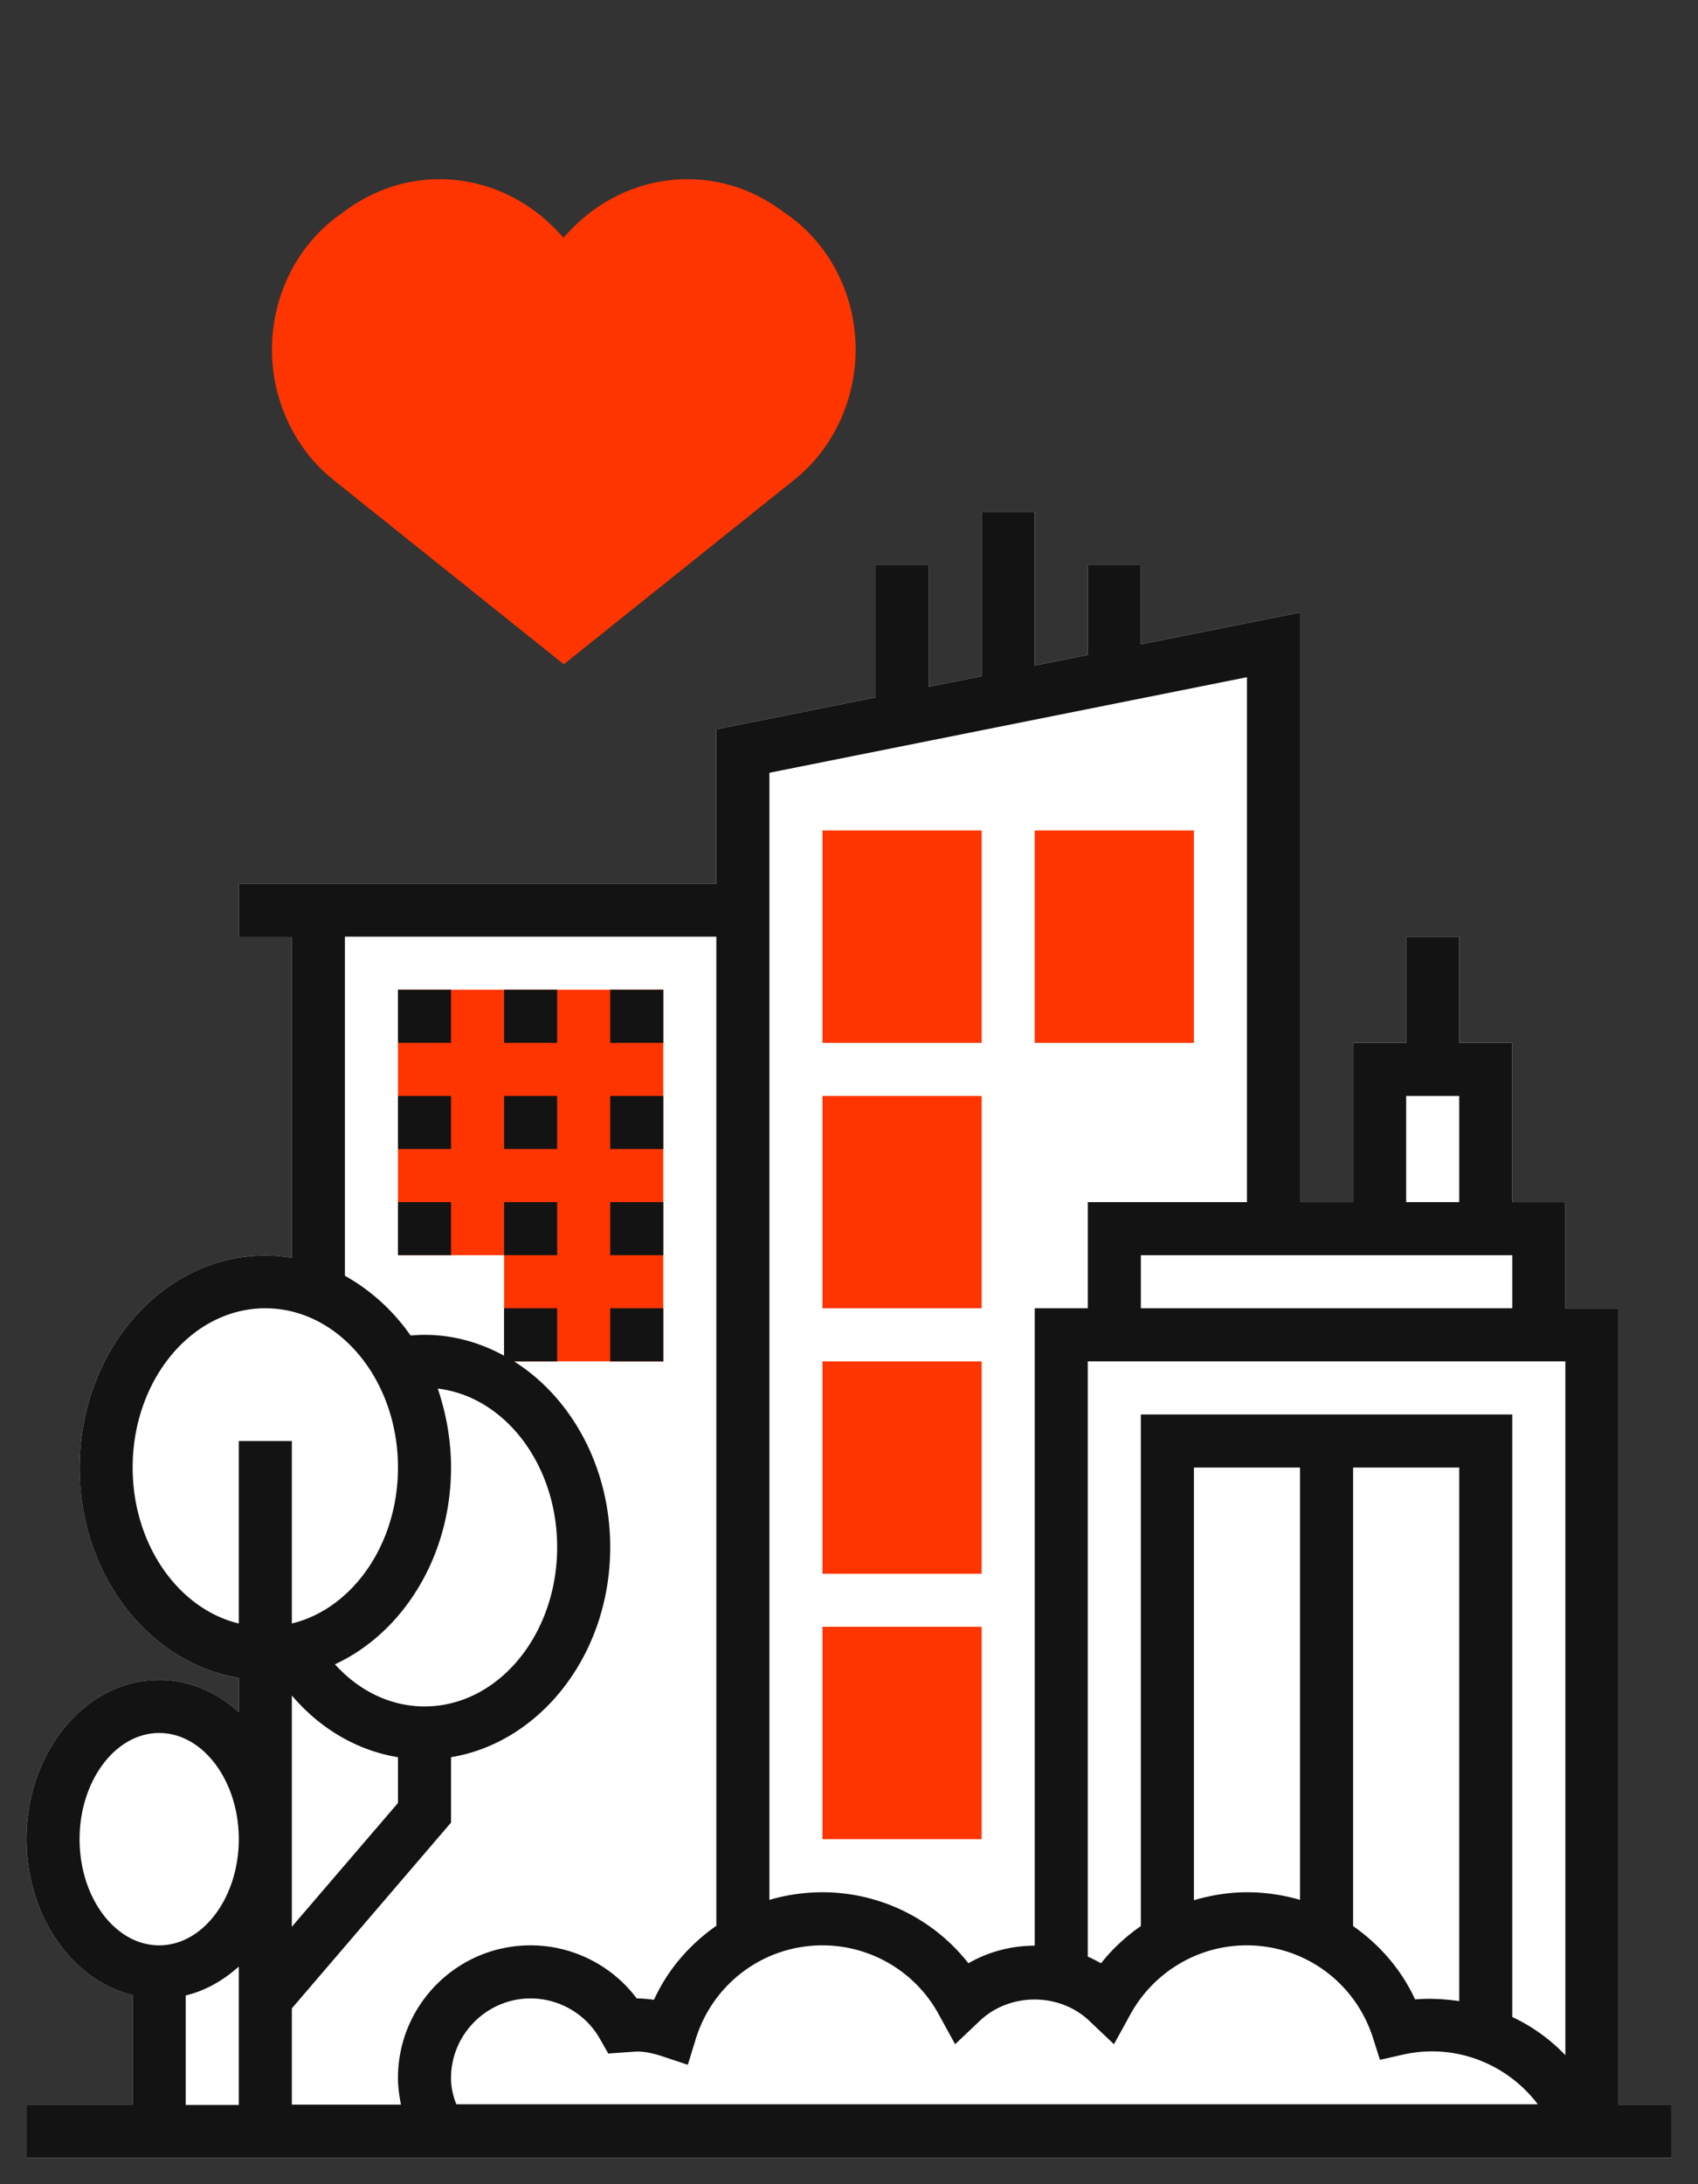 <svg version="1.1" id="Layer_5" xmlns="http://www.w3.org/2000/svg" x="0" y="0" viewBox="0 0 512 658.3" xml:space="preserve"><rect x="0" y="0" width="512" height="658.3" fill="#333333" stroke="none"/><style>.st0{fill:#fff}.st1{fill:#ff3500}.st2{fill:#131313}</style><path class="st0" d="M488 634.3v-240h-16v-32h-16v-48h-16v-32h-16v32h-16v48h-16V184.6l-48 9.6v-23.8h-16v27l-16 3.2v-46.2h-16v49.4l-16 3.2v-36.6h-16v39.8l-48 9.6v46.6H72v16h16v96.7c-2.6-.4-5.3-.7-8-.7-30.9 0-56 28.7-56 64 0 32.2 20.9 58.8 48 63.3V516c-6.7-6.1-15-9.7-24-9.7-22.1 0-40 21.5-40 48 0 23.2 13.8 42.6 32 47v33H8v16h496v-16h-16z"/><path class="st0" d="M136 626.3c0-13.2 10.8-24 24-24 8.6 0 16.7 4.7 20.9 12.2l2.5 4.4 8.6-.6c2.4 0 4.8.5 7.6 1.4l7.8 2.6 2.4-7.8c5.2-16.8 20.6-28.2 38.2-28.2 14.5 0 28 7.9 35 20.7l5 9.1 7.5-7.1c9-8.5 23.9-8.5 32.9 0l7.5 7.1 5-9.1c7.1-12.8 20.5-20.7 35-20.7 17.4 0 32.6 11.1 38 27.6l2.2 6.9 7.1-1.6c15.9-3.5 31.4 3 40.5 15H137.6c-1-2.5-1.6-5.1-1.6-7.9z"/><path class="st0" d="M472 410.3v209.1c-4.6-4.8-10-8.7-16-11.5V426.3H344v154.2c-4.5 3.1-8.6 6.9-12 11.2-1.3-.7-2.6-1.4-4-2V410.3h144z"/><path class="st0" d="M376 570.3c-5.5 0-10.9.9-16 2.4V442.3h32v130.3c-5.1-1.5-10.5-2.3-16-2.3zm32-128h32v160.8c-4.3-.6-8.8-.9-13.3-.5-4.2-9.1-10.8-16.6-18.7-22.1V442.3zm-64-64h112v16H344zm80-48h16v32h-16z"/><path class="st0" d="M376 204.1v158.2h-48v32h-16v192.1c-7 0-13.9 1.8-20 5.3a55.929 55.929 0 00-44-21.4c-5.5 0-10.9.8-16 2.3V232.9l144-28.8zm-272 78.2h112v298.1c-8 5.6-14.6 13.1-18.8 22.3-1.7-.2-3.4-.4-5.2-.4-7.5-10-19.4-16-32-16-22.1 0-40 17.9-40 40 0 2.7.4 5.4.9 8H88v-29l48-56v-19.7c27.1-4.5 48-31.1 48-63.3 0-24.1-11.7-45.1-29-56h13v-16h-16v14.3c-7.3-4-15.4-6.3-24-6.3-1.4 0-2.8.1-4.2.2-5.3-7.6-12.1-13.7-19.8-18V282.3z"/><path class="st0" d="M136 442.3c0-8.4-1.5-16.4-4-23.8 20.2 2.4 36 22.9 36 47.8 0 26.5-17.9 48-40 48-10.1 0-19.7-4.6-27-12.7 20.5-9.5 35-32.5 35-59.3zM88 511c8.6 10.1 19.8 16.6 32 18.6v13.8l-32 37.3V511z"/><path class="st0" d="M40 442.3c0-26.5 17.9-48 40-48s40 21.5 40 48c0 23.2-13.8 42.6-32 47v-55H72v55c-18.2-4.4-32-23.8-32-47z"/><ellipse class="st0" cx="48" cy="554.3" rx="24" ry="32"/><path class="st0" d="M56 601.4c5.9-1.4 11.3-4.5 16-8.7v41.7H56v-33zm128-303.1h16v16h-16v-16zm-32 0h16v16h-16v-16zm-32 0h16v16h-16v-16zm32 32h16v16h-16v-16zm-32 0h16v16h-16v-16zm64 0h16v16h-16v-16zm0 32h16v16h-16v-16zm-64 0h16v16h-16v-16zm32 0h16v16h-16v-16zm32 32h16v16h-16v-16z"/><path class="st1" d="M120 298.3v80h32v32h48v-112h-80zm176 16h-48v-64h48v64zm0 80h-48v-64h48v64zm0 80h-48v-64h48v64zm0 80h-48v-64h48v64zm64-240h-48v-64h48v64z"/><path class="st2" d="M488 634.3v-240h-16v-32h-16v-48h-16v-32h-16v32h-16v48h-16V184.6l-48 9.6v-23.8h-16v27l-16 3.2v-46.2h-16v49.4l-16 3.2v-36.6h-16v39.8l-48 9.6v46.6H72v16h16v96.7c-2.6-.4-5.3-.7-8-.7-30.9 0-56 28.7-56 64 0 32.2 20.9 58.8 48 63.3V516c-6.7-6.1-15-9.7-24-9.7-22.1 0-40 21.5-40 48 0 23.2 13.8 42.6 32 47v33H8v16h496v-16h-16zm-352-8c0-13.2 10.8-24 24-24 8.6 0 16.7 4.7 20.9 12.2l2.5 4.4 8.6-.6c2.4 0 4.8.5 7.6 1.4l7.8 2.6 2.4-7.8c5.2-16.8 20.6-28.2 38.2-28.2 14.5 0 28 7.9 35 20.7l5 9.1 7.5-7.1c9-8.5 23.9-8.5 32.9 0l7.5 7.1 5-9.1c7.1-12.8 20.5-20.7 35-20.7 17.4 0 32.6 11.1 38 27.6l2.2 6.9 7.1-1.6c15.9-3.5 31.4 3 40.5 15H137.6c-1-2.5-1.6-5.1-1.6-7.9zm336-216v209.1c-4.6-4.8-10-8.7-16-11.5V426.3H344v154.2c-4.5 3.1-8.6 6.9-12 11.2-1.3-.7-2.6-1.4-4-2V410.3h144zm-96 160c-5.5 0-10.9.9-16 2.4V442.3h32v130.3c-5.1-1.5-10.5-2.3-16-2.3zm32-128h32v160.8c-4.3-.6-8.8-.9-13.3-.5-4.2-9.1-10.8-16.6-18.7-22.1V442.3zm-64-48v-16h112v16H344zm80-64h16v32h-16v-32zm-48-126.2v158.2h-48v32h-16v192.1c-7 0-13.9 1.8-20 5.3a55.929 55.929 0 00-44-21.4c-5.5 0-10.9.8-16 2.3V232.9l144-28.8zm-272 78.2h112v298.1c-8 5.6-14.6 13.1-18.8 22.3-1.7-.2-3.4-.4-5.2-.4-7.5-10-19.4-16-32-16-22.1 0-40 17.9-40 40 0 2.7.4 5.4.9 8H88v-29l48-56v-19.7c27.1-4.5 48-31.1 48-63.3 0-24.1-11.7-45.1-29-56h13v-16h-16v14.3c-7.3-4-15.4-6.3-24-6.3-1.4 0-2.8.1-4.2.2-5.3-7.6-12.1-13.7-19.8-18V282.3zm32 160c0-8.4-1.5-16.4-4-23.8 20.2 2.4 36 22.9 36 47.8 0 26.5-17.9 48-40 48-10.1 0-19.7-4.6-27-12.7 20.5-9.5 35-32.5 35-59.3zM88 511c8.6 10.1 19.8 16.6 32 18.6v13.8l-32 37.3V511zm-48-68.7c0-26.5 17.9-48 40-48s40 21.5 40 48c0 23.2-13.8 42.6-32 47v-55H72v55c-18.2-4.4-32-23.8-32-47zm-16 112c0-17.6 10.8-32 24-32s24 14.4 24 32-10.8 32-24 32-24-14.3-24-32zm32 47.1c5.9-1.4 11.3-4.5 16-8.7v41.7H56v-33z"/><path class="st2" d="M184 298.3h16v16h-16v-16zm-32 0h16v16h-16v-16zm-32 0h16v16h-16v-16zm32 32h16v16h-16v-16zm-32 0h16v16h-16v-16zm64 0h16v16h-16v-16zm0 32h16v16h-16v-16zm-64 0h16v16h-16v-16zm32 0h16v16h-16v-16zm32 32h16v16h-16v-16z"/><path class="st1" d="M170 200.2l-69.5-55.6C88.9 135.3 82 120.7 82 105.4c0-16.4 7.7-31.7 20.6-40.8l2.2-1.6c8.3-5.9 17.9-9 27.8-9 13.2 0 26.1 5.7 35.4 15.6l1.9 2 1.9-2C181.1 59.7 194 54 207.2 54c10 0 19.6 3.1 27.8 9l2.3 1.6c13 9.1 20.7 24.4 20.7 40.8 0 15.3-6.9 30-18.5 39.2L170 200.2z"/></svg>